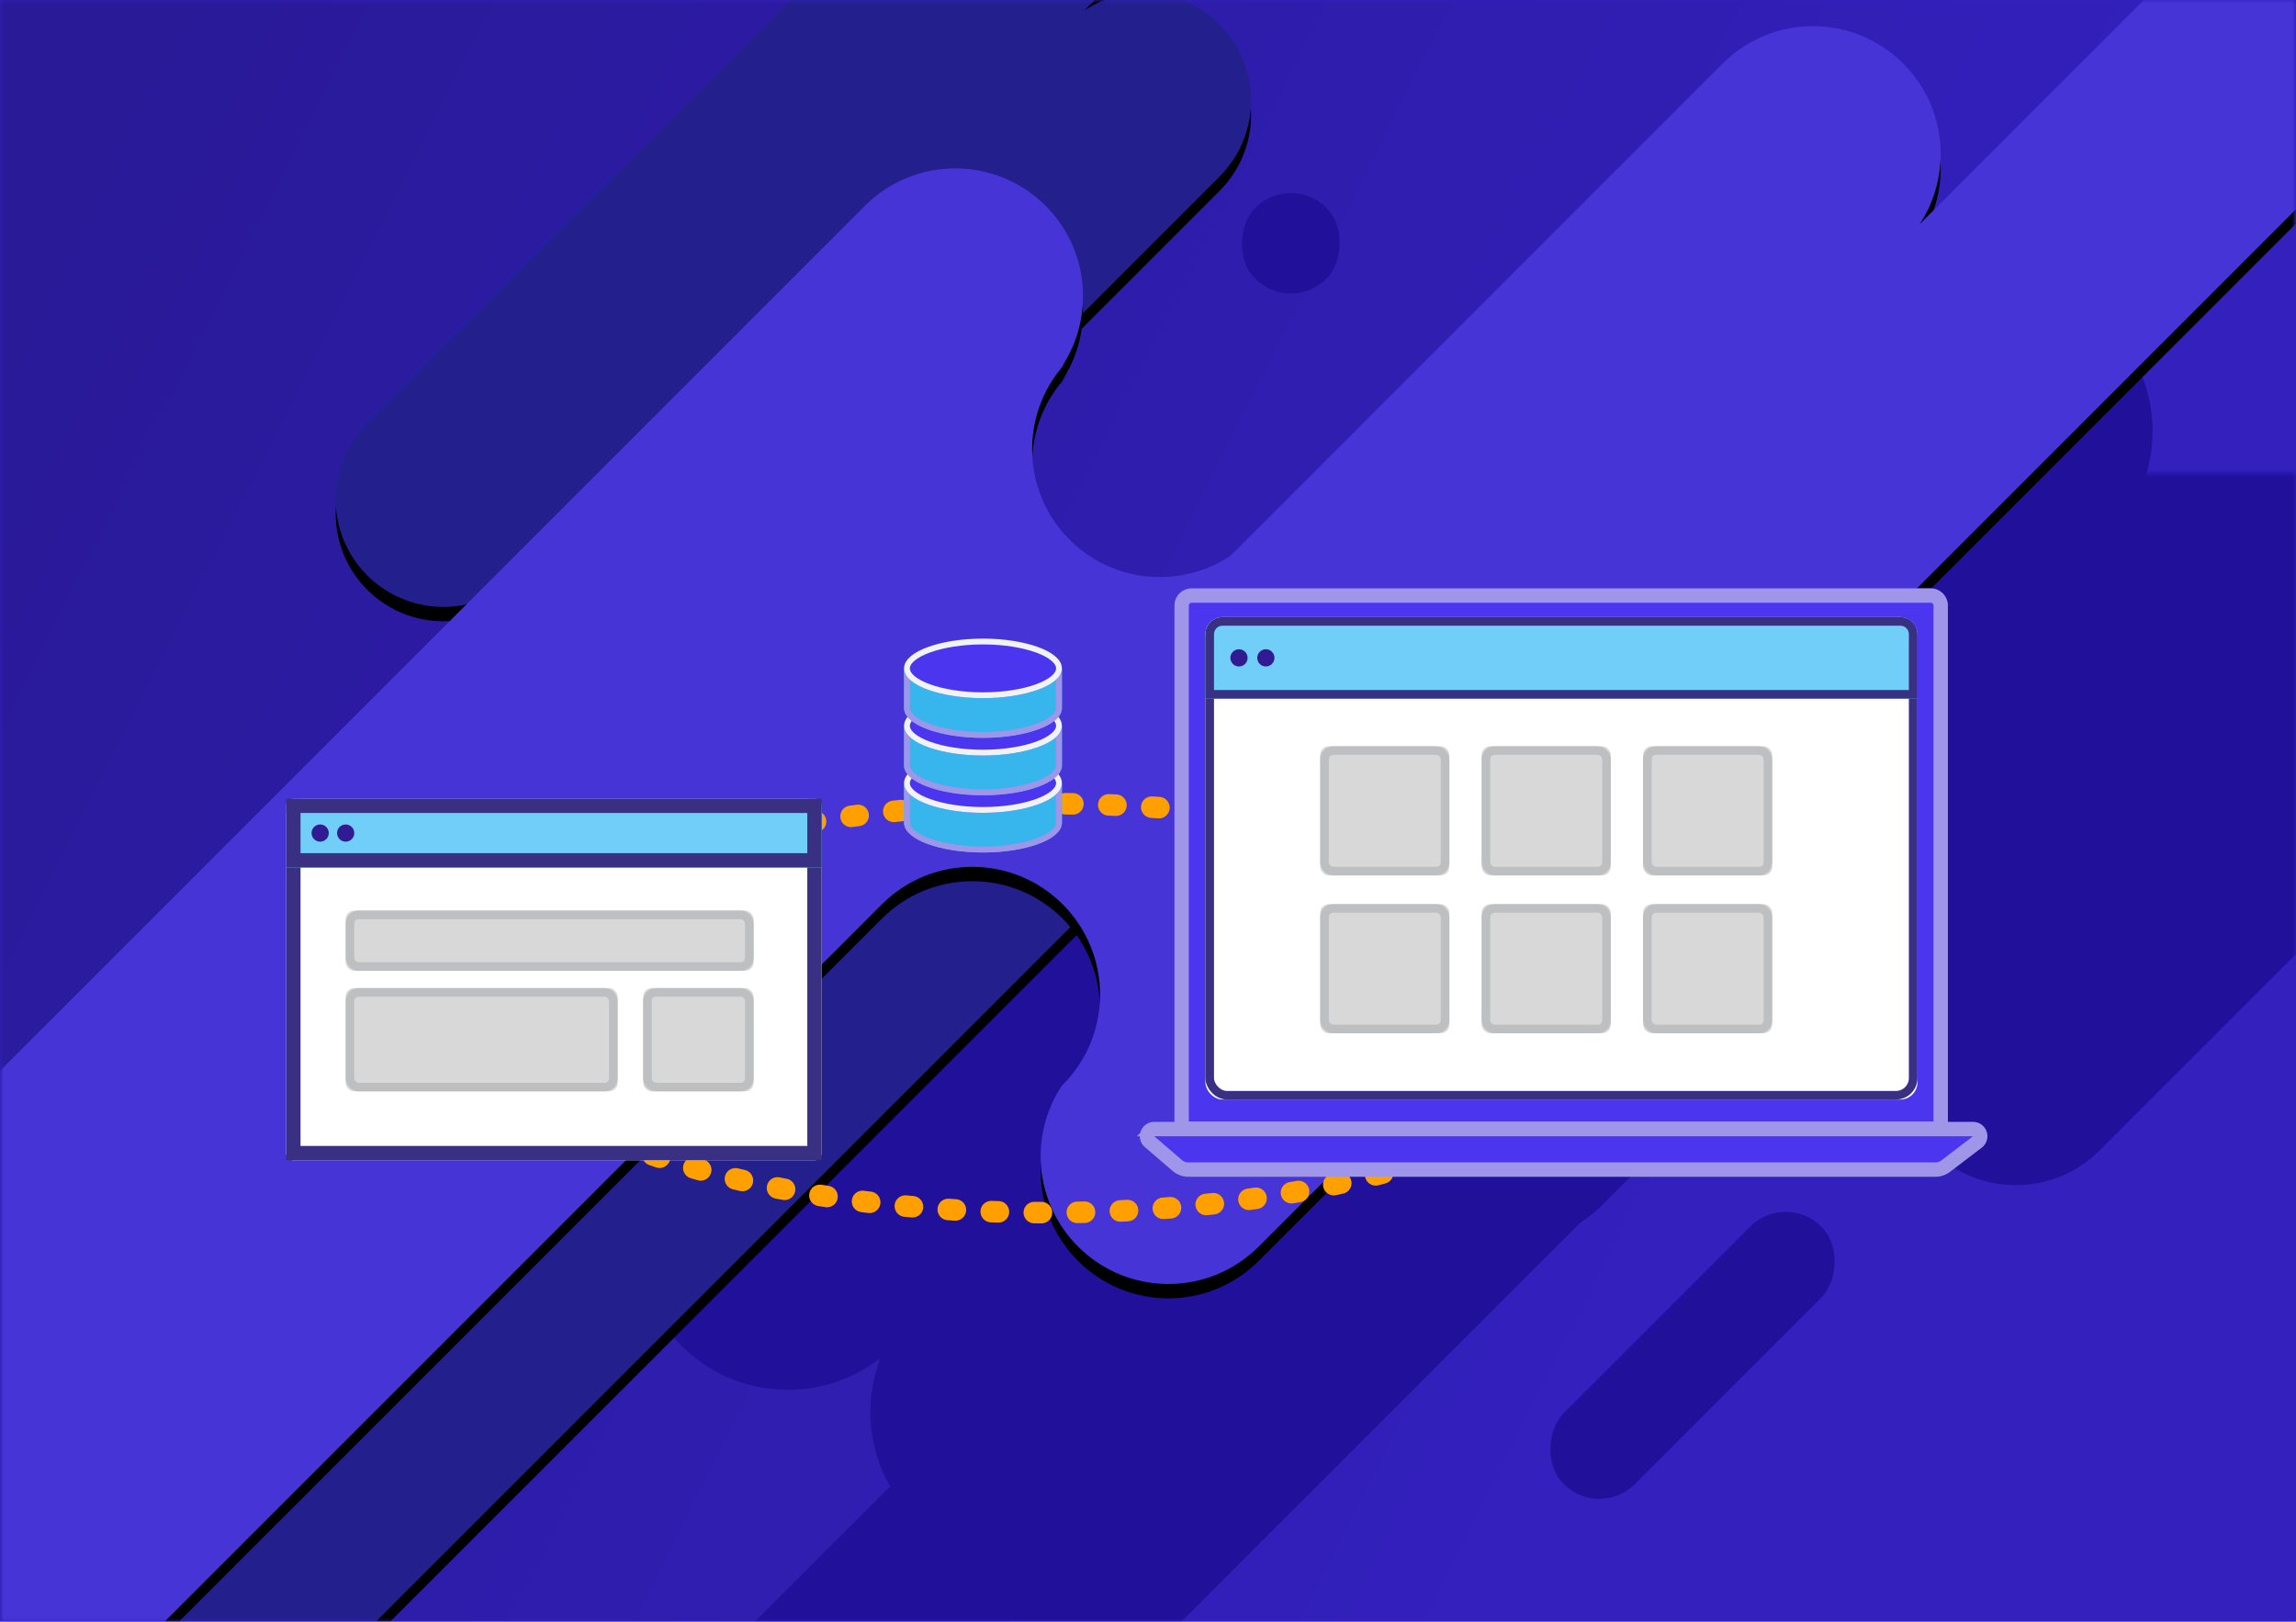 <svg width="320" height="226" viewBox="0 0 320 226" xmlns="http://www.w3.org/2000/svg" xmlns:xlink="http://www.w3.org/1999/xlink"><title>BWA Program Card Graphic</title><defs><path id="a" d="M0 0h320v226H0z"/><linearGradient x1="60.938%" y1="60.313%" x2="-5%" y2="19.063%" id="d"><stop stop-opacity="0" offset="0%"/><stop offset="100%"/></linearGradient><path id="c" d="M0 0h320v404H0z"/><path d="M151.1 5.48c5.824-3.854 13.745-3.216 18.874 1.913 5.858 5.858 5.858 15.356 0 21.214l-39.707 39.707c-3.854 5.823-3.216 13.744 1.913 18.873 4.975 4.975 12.576 5.725 18.342 2.25 5.87-5.688 15.24-5.631 21.04.17 5.858 5.857 5.858 15.355 0 21.213L47.607 234.776c-5.858 5.858-15.356 5.858-21.214 0-5.857-5.858-5.857-15.356 0-21.214l30.445-30.444c-5.893 5.13-14.837 4.89-20.445-.717-4.732-4.733-5.641-11.84-2.727-17.486l56.308-56.308c5.858-5.858 5.858-15.356 0-21.214-5.858-5.857-15.355-5.857-21.213 0l-8.79 8.79 10.083-10.082c-5.824 3.854-13.744 3.216-18.874-1.914-5.858-5.858-5.858-15.355 0-21.213l97.58-97.58c5.859-5.858 15.356-5.858 21.214 0 5.858 5.857 5.858 15.355 0 21.213L151.101 5.48z" id="g"/><filter x="-4.5%" y="-1.8%" width="109.1%" height="105%" filterUnits="objectBoundingBox" id="f"><feOffset dy="2" in="SourceAlpha" result="shadowOffsetOuter1"/><feGaussianBlur stdDeviation="2" in="shadowOffsetOuter1" result="shadowBlurOuter1"/><feColorMatrix values="0 0 0 0 0 0 0 0 0 0 0 0 0 0 0 0 0 0 0.1 0" in="shadowBlurOuter1"/></filter><path d="M-20.576 224.171c-4.575 6.913-3.818 16.314 2.271 22.403 6.089 6.09 15.49 6.846 22.403 2.271l118.824-118.824c6.953-6.953 18.227-6.953 25.18 0 6.953 6.954 6.953 18.227 0 25.18l-34.648 34.649 34.525-34.525c-4.575 6.913-3.818 16.314 2.27 22.403 6.954 6.953 18.227 6.953 25.18 0L361.764-8.605c6.953-6.953 6.953-18.227 0-25.18-6.954-6.953-18.227-6.953-25.18 0l-69.05 69.05c4.575-6.913 3.818-16.314-2.271-22.403-6.953-6.954-18.227-6.954-25.18 0l-68.616 68.616c-6.913 4.575-16.315 3.818-22.403-2.271-6.954-6.953-6.954-18.227 0-25.18l9.482-9.483L148 55.09c4.575-6.912 3.818-16.314-2.27-22.403-6.954-6.953-18.228-6.953-25.181 0L-65.785 219.02c-6.953 6.953-6.953 18.227 0 25.18 6.953 6.954 18.227 6.954 25.18 0l20.03-20.029z" id="i"/><filter x="-1.6%" y="-1.7%" width="103.2%" height="104.8%" filterUnits="objectBoundingBox" id="h"><feOffset dy="2" in="SourceAlpha" result="shadowOffsetOuter1"/><feGaussianBlur stdDeviation="2" in="shadowOffsetOuter1" result="shadowBlurOuter1"/><feColorMatrix values="0 0 0 0 0 0 0 0 0 0 0 0 0 0 0 0 0 0 0.08 0" in="shadowBlurOuter1"/></filter><filter x="-94.2%" y="-57.9%" width="278.8%" height="221.1%" filterUnits="objectBoundingBox" id="j"><feOffset dx="-2" dy="2" in="SourceAlpha" result="shadowOffsetOuter1"/><feGaussianBlur stdDeviation="15" in="shadowOffsetOuter1" result="shadowBlurOuter1"/><feColorMatrix values="0 0 0 0 0 0 0 0 0 0 0 0 0 0 0 0 0 0 0.3 0" in="shadowBlurOuter1" result="shadowMatrixOuter1"/><feMerge><feMergeNode in="shadowMatrixOuter1"/><feMergeNode in="SourceGraphic"/></feMerge></filter><path d="M2.4 0h69.83a2.4 2.4 0 0 1 2.4 2.4v47a1 1 0 0 1-1 1H1a1 1 0 0 1-1-1v-47A2.4 2.4 0 0 1 2.4 0z" id="k"/><path d="M1 0h72.63a1 1 0 0 1 1 1v8.6H0V1a1 1 0 0 1 1-1z" id="l"/><rect id="m" x="8.292" y="15.6" width="56.861" height="8.4" rx="1.2"/><rect id="n" x="8.292" y="26.4" width="37.907" height="14.4" rx="1.2"/><rect id="o" x="49.753" y="26.4" width="15.4" height="14.4" rx="1.2"/><path d="M0 9.664V4.228m22 0v5.436c0 2.287-4.925 4.141-11 4.141S0 11.951 0 9.664V4.228" id="p"/><path d="M11 8.283c6.075 0 11-1.854 11-4.141C22 1.854 17.075 0 11 0S0 1.854 0 4.142c0 2.287 4.925 4.141 11 4.141z" id="q"/><path d="M0 9.68V4.235m22 0V9.68c0 2.291-4.925 4.149-11 4.149S0 11.97 0 9.68V4.235" id="r"/><path d="M11 8.297c6.075 0 11-1.857 11-4.148C22 1.857 17.075 0 11 0S0 1.857 0 4.149c0 2.29 4.925 4.148 11 4.148z" id="s"/><path d="M0 9.68V4.235m22 0V9.68c0 2.291-4.925 4.149-11 4.149S0 11.97 0 9.68V4.235" id="t"/><path d="M11 8.297c6.075 0 11-1.857 11-4.148C22 1.857 17.075 0 11 0S0 1.857 0 4.149c0 2.29 4.925 4.148 11 4.148z" id="u"/><filter x="-48.3%" y="-51.2%" width="184.6%" height="221%" filterUnits="objectBoundingBox" id="v"><feOffset dx="-7" dy="7" in="SourceAlpha" result="shadowOffsetOuter1"/><feGaussianBlur stdDeviation="15" in="shadowOffsetOuter1" result="shadowBlurOuter1"/><feColorMatrix values="0 0 0 0 0 0 0 0 0 0 0 0 0 0 0 0 0 0 0.3 0" in="shadowBlurOuter1" result="shadowMatrixOuter1"/><feMerge><feMergeNode in="shadowMatrixOuter1"/><feMergeNode in="SourceGraphic"/></feMerge></filter><path d="M7.087 0H110.08a2.4 2.4 0 0 1 2.4 2.4v73.89H4.687V2.4a2.4 2.4 0 0 1 2.4-2.4z" id="w"/><rect id="x" width="99.244" height="67.237" rx="2.4"/><path d="M2.4 0h94.444a2.4 2.4 0 0 1 2.4 2.4v8.964H0V2.4A2.4 2.4 0 0 1 2.4 0z" id="y"/><rect id="z" x="16" y="18" width="18" height="18" rx="1.2"/><rect id="A" x="38.5" y="18" width="18" height="18" rx="1.2"/><rect id="B" x="61" y="18" width="18" height="18" rx="1.2"/><rect id="C" x="16" y="40" width="18" height="18" rx="1.2"/><rect id="D" x="38.5" y="40" width="18" height="18" rx="1.2"/><rect id="E" x="61" y="40" width="18" height="18" rx="1.2"/></defs><g fill="none" fill-rule="evenodd"><mask id="b" fill="#fff"><use xlink:href="#a"/></mask><use fill="#3320BD" xlink:href="#a"/><g mask="url(#b)"><g transform="translate(0 -4)"><mask id="e" fill="#fff"><use xlink:href="#c"/></mask><use fill="#3320BD" xlink:href="#c"/><use fill-opacity=".2" fill="url(#d)" xlink:href="#c"/><path d="M266.104 47.522c2.869-7.503 1.279-16.321-4.769-22.369-8.204-8.204-21.506-8.204-29.71 0L94.957 161.821c-8.204 8.204-8.204 21.506 0 29.71 7.577 7.577 19.5 8.157 27.743 1.74a21.057 21.057 0 0 0 1.35 17.888l-38.897 38.897c-8.204 8.205-8.204 21.506 0 29.71 8.205 8.205 21.506 8.205 29.71 0L251.532 143.1c6.837-6.837 7.977-17.214 3.419-25.23l38.897-38.897c8.204-8.205 8.204-21.506 0-29.71-7.577-7.577-19.5-8.157-27.743-1.74z" fill="#20109A" mask="url(#e)"/><path d="M360.269 7.376c2.256-5.903 1.006-12.84-3.752-17.599-6.455-6.454-16.92-6.454-23.375 0L225.618 97.301c-6.455 6.455-6.455 16.92 0 23.375 5.961 5.96 15.342 6.417 21.827 1.368a16.57 16.57 0 0 0 1.062 14.074l-30.602 30.602c-6.455 6.455-6.455 16.92 0 23.375 6.455 6.455 16.92 6.455 23.375 0L348.803 82.571c5.38-5.379 6.276-13.542 2.69-19.85l30.602-30.602c6.455-6.455 6.455-16.92 0-23.375-5.96-5.96-15.342-6.417-21.826-1.368z" fill="#20109A" mask="url(#e)" transform="scale(-1 1) rotate(-90 0 389.936)"/><g mask="url(#e)"><use fill="#000" filter="url(#f)" xlink:href="#g"/><use fill="#23208E" xlink:href="#g"/></g><g mask="url(#e)"><use fill="#000" filter="url(#h)" xlink:href="#i"/><use fill="#4734D7" xlink:href="#i"/></g><g mask="url(#e)"><g transform="translate(98 28)" fill="#20109A"><rect transform="rotate(45 137.892 164.892)" x="130.892" y="139.518" width="14" height="50.749" rx="7"/><rect transform="rotate(45 81.9 9.9)" x="74.899" y="2.899" width="14" height="14" rx="7"/></g></g><ellipse stroke="#FFA000" stroke-width="3" stroke-linecap="round" stroke-linejoin="round" stroke-dasharray="1,5" mask="url(#e)" cx="146" cy="144.5" rx="79" ry="28.5"/><g transform="translate(41.885 113.3)" filter="url(#j)"><use fill="#FFF" xlink:href="#k"/><path stroke="#393084" stroke-width="2" d="M2.4 1A1.4 1.4 0 0 0 1 2.4v47h72.63v-47a1.4 1.4 0 0 0-1.4-1.4H2.4z"/><use fill="#71CEF9" xlink:href="#l"/><path stroke="#393084" stroke-width="2" d="M1 8.6h72.63V1H1v7.6z"/><use fill="#D8D8D8" xlink:href="#m"/><rect stroke="#BEBFC1" stroke-width="1.2" x="8.892" y="16.2" width="55.661" height="7.2" rx="1.2"/><use fill="#D8D8D8" xlink:href="#n"/><rect stroke="#BEBFC1" stroke-width="1.2" x="8.892" y="27" width="36.707" height="13.2" rx="1.2"/><use fill="#D8D8D8" xlink:href="#o"/><rect stroke="#BEBFC1" stroke-width="1.2" x="50.353" y="27" width="14.2" height="13.2" rx="1.2"/><circle fill="#311B92" cx="4.738" cy="4.8" r="1.2"/><circle fill="#311B92" cx="8.292" cy="4.8" r="1.2"/></g><g transform="translate(126 109)"><use fill="#37B6EE" xlink:href="#p"/><path stroke="#9F96EA" stroke-width=".81" d="M21.595 4.633H.405v5.03C.405 11.62 5.135 13.4 11 13.4s10.595-1.78 10.595-3.736V4.633z"/></g><g transform="translate(126 109)"><use fill="#4B35EF" xlink:href="#q"/><path stroke="#F1F2F3" stroke-width=".81" d="M11 7.878c5.865 0 10.595-1.78 10.595-3.736 0-1.956-4.73-3.737-10.595-3.737S.405 2.185.405 4.142c0 1.955 4.73 3.736 10.595 3.736z"/></g><g transform="translate(126 101)"><use fill="#37B6EE" xlink:href="#r"/><path stroke="#9F96EA" stroke-width=".81" d="M21.595 4.64H.405v5.04c0 1.96 4.73 3.744 10.595 3.744S21.595 11.64 21.595 9.68V4.64z"/></g><g transform="translate(126 101)"><use fill="#4B35EF" xlink:href="#s"/><path stroke="#F1F2F3" stroke-width=".81" d="M11 7.892c5.865 0 10.595-1.784 10.595-3.743 0-1.96-4.73-3.744-10.595-3.744S.405 2.189.405 4.149c0 1.96 4.73 3.743 10.595 3.743z"/></g><g transform="translate(126 93)"><use fill="#37B6EE" xlink:href="#t"/><path stroke="#9F96EA" stroke-width=".81" d="M21.595 4.64H.405v5.04c0 1.96 4.73 3.744 10.595 3.744S21.595 11.64 21.595 9.68V4.64z"/></g><g transform="translate(126 93)"><use fill="#4B35EF" xlink:href="#u"/><path stroke="#F1F2F3" stroke-width=".81" d="M11 7.892c5.865 0 10.595-1.784 10.595-3.743 0-1.96-4.73-3.744-10.595-3.744S.405 2.189.405 4.149c0 1.96 4.73 3.743 10.595 3.743z"/></g><g filter="url(#v)" transform="translate(166 79)"><use fill="#4B35EF" xlink:href="#w"/><path stroke="#9F96EA" stroke-width="2" d="M5.687 75.29H111.48V2.4a1.4 1.4 0 0 0-1.4-1.4H7.087a1.4 1.4 0 0 0-1.4 1.4v72.89z"/><path d="M1.867 75.349h114.125a1 1 0 0 1 .607 1.795l-4.411 3.364a2.4 2.4 0 0 1-1.456.492H6.64a2.4 2.4 0 0 1-1.563-.579l-3.86-3.313a1 1 0 0 1 .651-1.76z" stroke="#9F96EA" stroke-width="2" fill="#4B35EF"/><g transform="translate(9 4)"><use fill="#FFF" xlink:href="#x"/><rect stroke="#393084" stroke-width="1.2" x=".6" y=".6" width="98.044" height="66.037" rx="2.4"/><use fill="#71CEF9" xlink:href="#y"/><path stroke="#393084" stroke-width="1.2" d="M.6 10.764h98.044V2.4a1.8 1.8 0 0 0-1.8-1.8H2.4A1.8 1.8 0 0 0 .6 2.4v8.364z"/><use fill="#D8D8D8" xlink:href="#z"/><rect stroke="#BEBFC1" stroke-width="1.2" x="16.6" y="18.6" width="16.8" height="16.8" rx="1.2"/><use fill="#D8D8D8" xlink:href="#A"/><rect stroke="#BEBFC1" stroke-width="1.2" x="39.1" y="18.6" width="16.8" height="16.8" rx="1.2"/><use fill="#D8D8D8" xlink:href="#B"/><rect stroke="#BEBFC1" stroke-width="1.2" x="61.6" y="18.6" width="16.8" height="16.8" rx="1.2"/><use fill="#D8D8D8" xlink:href="#C"/><rect stroke="#BEBFC1" stroke-width="1.2" x="16.6" y="40.6" width="16.8" height="16.8" rx="1.2"/><use fill="#D8D8D8" xlink:href="#D"/><rect stroke="#BEBFC1" stroke-width="1.2" x="39.1" y="40.6" width="16.8" height="16.8" rx="1.2"/><use fill="#D8D8D8" xlink:href="#E"/><rect stroke="#BEBFC1" stroke-width="1.2" x="61.6" y="40.6" width="16.8" height="16.8" rx="1.2"/><circle fill="#311B92" cx="4.681" cy="5.682" r="1.2"/><circle fill="#311B92" cx="8.426" cy="5.682" r="1.2"/></g></g></g></g></g></svg>